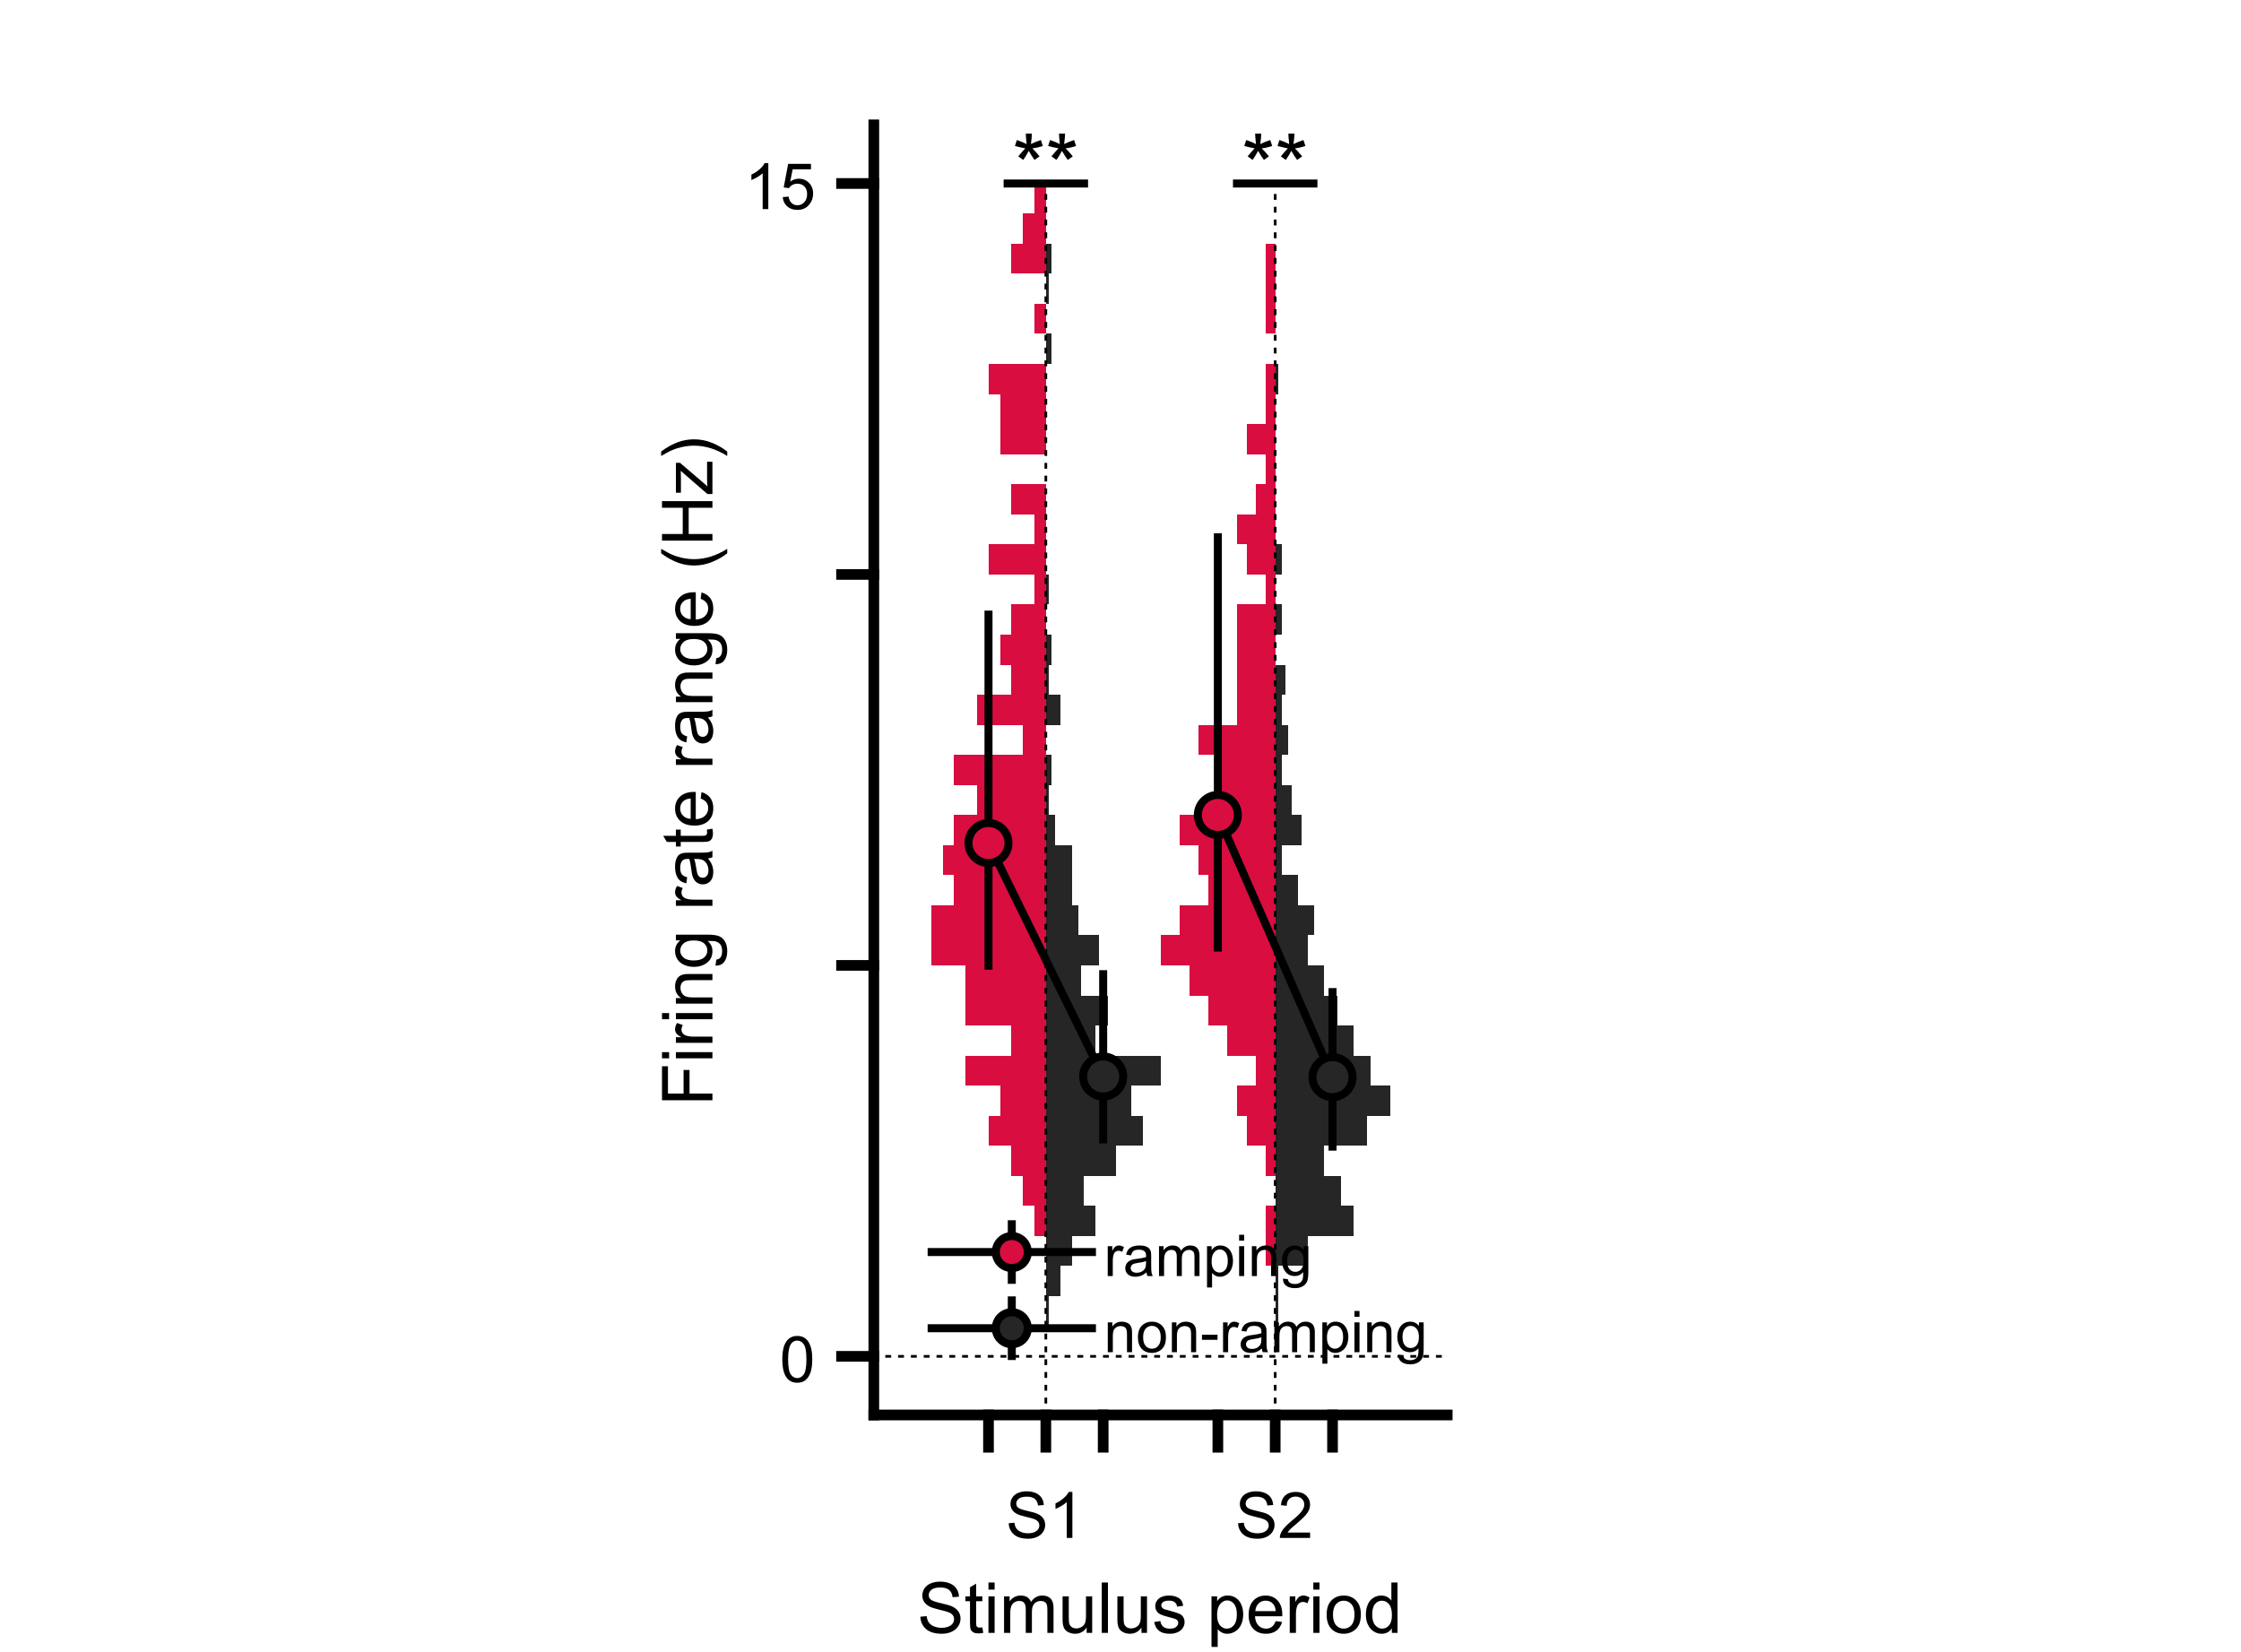 <?xml version="1.0"?>
<!DOCTYPE svg PUBLIC '-//W3C//DTD SVG 1.0//EN'
          'http://www.w3.org/TR/2001/REC-SVG-20010904/DTD/svg10.dtd'>
<svg xmlns:xlink="http://www.w3.org/1999/xlink" style="fill-opacity:1; color-rendering:auto; color-interpolation:auto; text-rendering:auto; stroke:black; stroke-linecap:square; stroke-miterlimit:10; shape-rendering:auto; stroke-opacity:1; fill:black; stroke-dasharray:none; font-weight:normal; stroke-width:1; font-family:'Dialog'; font-style:normal; stroke-linejoin:miter; font-size:12px; stroke-dashoffset:0; image-rendering:auto;" width="700" height="516" xmlns="http://www.w3.org/2000/svg"
><rect width="100%" height="100%" fill="#808080" stroke="none"/><!--Generated by the Batik Graphics2D SVG Generator--><defs id="genericDefs"
  /><g
  ><defs id="defs1"
    ><clipPath clipPathUnits="userSpaceOnUse" id="clipPath1"
      ><path d="M0 0 L700 0 L700 516 L0 516 L0 0 Z"
      /></clipPath
    ></defs
    ><g style="fill:white; stroke:white;"
    ><rect x="0" y="0" width="700" style="clip-path:url(#clipPath1); stroke:none;" height="516"
    /></g
    ><g style="fill:white; text-rendering:optimizeSpeed; color-rendering:optimizeSpeed; image-rendering:optimizeSpeed; shape-rendering:crispEdges; stroke:white; color-interpolation:sRGB;"
    ><rect x="0" width="700" height="516" y="0" style="stroke:none;"
    /></g
    ><g style="text-rendering:geometricPrecision; stroke-width:3.333; color-interpolation:linearRGB; color-rendering:optimizeQuality; image-rendering:optimizeQuality; stroke-linejoin:round;"
    ><line y2="442" style="fill:none;" x1="272.945" x2="452.055" y1="442"
      /><line y2="452.075" style="fill:none;" x1="308.767" x2="308.767" y1="442"
      /><line y2="452.075" style="fill:none;" x1="326.678" x2="326.678" y1="442"
      /><line y2="452.075" style="fill:none;" x1="344.589" x2="344.589" y1="442"
      /><line y2="452.075" style="fill:none;" x1="380.411" x2="380.411" y1="442"
      /><line y2="452.075" style="fill:none;" x1="398.322" x2="398.322" y1="442"
      /><line y2="452.075" style="fill:none;" x1="416.233" x2="416.233" y1="442"
    /></g
    ><g transform="translate(326.678,459.408)" style="font-size:20px; text-rendering:geometricPrecision; color-rendering:optimizeQuality; image-rendering:optimizeQuality; font-family:'SansSerif'; color-interpolation:linearRGB;"
    ><path style="stroke:none;" d="M-11.594 16.406 L-9.812 16.25 Q-9.688 17.312 -9.227 18 Q-8.766 18.688 -7.789 19.117 Q-6.812 19.547 -5.578 19.547 Q-4.5 19.547 -3.672 19.227 Q-2.844 18.906 -2.438 18.344 Q-2.031 17.781 -2.031 17.109 Q-2.031 16.438 -2.422 15.938 Q-2.812 15.438 -3.703 15.094 Q-4.281 14.859 -6.258 14.391 Q-8.234 13.922 -9.016 13.5 Q-10.047 12.969 -10.547 12.172 Q-11.047 11.375 -11.047 10.391 Q-11.047 9.297 -10.438 8.359 Q-9.828 7.422 -8.641 6.93 Q-7.453 6.438 -6.016 6.438 Q-4.422 6.438 -3.203 6.953 Q-1.984 7.469 -1.336 8.461 Q-0.688 9.453 -0.641 10.719 L-2.453 10.859 Q-2.594 9.5 -3.438 8.805 Q-4.281 8.109 -5.938 8.109 Q-7.656 8.109 -8.445 8.742 Q-9.234 9.375 -9.234 10.25 Q-9.234 11.031 -8.672 11.531 Q-8.125 12.031 -5.812 12.547 Q-3.5 13.062 -2.641 13.453 Q-1.391 14.031 -0.797 14.914 Q-0.203 15.797 -0.203 16.953 Q-0.203 18.094 -0.859 19.109 Q-1.516 20.125 -2.742 20.688 Q-3.969 21.25 -5.5 21.25 Q-7.438 21.25 -8.75 20.68 Q-10.062 20.109 -10.812 18.969 Q-11.562 17.828 -11.594 16.406 ZM8.293 21 L6.527 21 L6.527 9.797 Q5.902 10.406 4.871 11.008 Q3.84 11.609 3.012 11.922 L3.012 10.219 Q4.496 9.531 5.598 8.539 Q6.699 7.547 7.152 6.625 L8.293 6.625 L8.293 21 Z"
    /></g
    ><g transform="translate(398.322,459.408)" style="font-size:20px; text-rendering:geometricPrecision; color-rendering:optimizeQuality; image-rendering:optimizeQuality; font-family:'SansSerif'; color-interpolation:linearRGB;"
    ><path style="stroke:none;" d="M-11.594 16.406 L-9.812 16.25 Q-9.688 17.312 -9.227 18 Q-8.766 18.688 -7.789 19.117 Q-6.812 19.547 -5.578 19.547 Q-4.5 19.547 -3.672 19.227 Q-2.844 18.906 -2.438 18.344 Q-2.031 17.781 -2.031 17.109 Q-2.031 16.438 -2.422 15.938 Q-2.812 15.438 -3.703 15.094 Q-4.281 14.859 -6.258 14.391 Q-8.234 13.922 -9.016 13.5 Q-10.047 12.969 -10.547 12.172 Q-11.047 11.375 -11.047 10.391 Q-11.047 9.297 -10.438 8.359 Q-9.828 7.422 -8.641 6.93 Q-7.453 6.438 -6.016 6.438 Q-4.422 6.438 -3.203 6.953 Q-1.984 7.469 -1.336 8.461 Q-0.688 9.453 -0.641 10.719 L-2.453 10.859 Q-2.594 9.5 -3.438 8.805 Q-4.281 8.109 -5.938 8.109 Q-7.656 8.109 -8.445 8.742 Q-9.234 9.375 -9.234 10.25 Q-9.234 11.031 -8.672 11.531 Q-8.125 12.031 -5.812 12.547 Q-3.5 13.062 -2.641 13.453 Q-1.391 14.031 -0.797 14.914 Q-0.203 15.797 -0.203 16.953 Q-0.203 18.094 -0.859 19.109 Q-1.516 20.125 -2.742 20.688 Q-3.969 21.25 -5.5 21.25 Q-7.438 21.25 -8.75 20.68 Q-10.062 20.109 -10.812 18.969 Q-11.562 17.828 -11.594 16.406 ZM10.902 19.312 L10.902 21 L1.449 21 Q1.434 20.359 1.652 19.781 Q2.012 18.812 2.809 17.875 Q3.606 16.938 5.106 15.703 Q7.449 13.797 8.27 12.68 Q9.09 11.562 9.09 10.562 Q9.09 9.516 8.34 8.797 Q7.59 8.078 6.387 8.078 Q5.121 8.078 4.356 8.844 Q3.59 9.609 3.59 10.953 L1.777 10.766 Q1.965 8.75 3.176 7.688 Q4.387 6.625 6.434 6.625 Q8.48 6.625 9.684 7.766 Q10.887 8.906 10.887 10.594 Q10.887 11.453 10.535 12.289 Q10.184 13.125 9.371 14.039 Q8.559 14.953 6.668 16.562 Q5.074 17.891 4.629 18.359 Q4.184 18.828 3.887 19.312 L10.902 19.312 Z"
    /></g
    ><g transform="translate(362.5,487.075)" style="font-size:22px; text-rendering:geometricPrecision; color-rendering:optimizeQuality; image-rendering:optimizeQuality; font-family:'SansSerif'; color-interpolation:linearRGB;"
    ><path style="stroke:none;" d="M-75.016 17.938 L-73.047 17.766 Q-72.906 18.953 -72.398 19.711 Q-71.891 20.469 -70.812 20.938 Q-69.734 21.406 -68.391 21.406 Q-67.203 21.406 -66.289 21.047 Q-65.375 20.688 -64.93 20.07 Q-64.484 19.453 -64.484 18.719 Q-64.484 17.984 -64.914 17.43 Q-65.344 16.875 -66.328 16.5 Q-66.969 16.25 -69.141 15.734 Q-71.312 15.219 -72.172 14.75 Q-73.297 14.156 -73.852 13.281 Q-74.406 12.406 -74.406 11.328 Q-74.406 10.125 -73.734 9.094 Q-73.062 8.062 -71.758 7.523 Q-70.453 6.984 -68.859 6.984 Q-67.109 6.984 -65.773 7.547 Q-64.438 8.109 -63.719 9.203 Q-63 10.297 -62.953 11.688 L-64.953 11.844 Q-65.109 10.344 -66.039 9.578 Q-66.969 8.812 -68.781 8.812 Q-70.672 8.812 -71.539 9.508 Q-72.406 10.203 -72.406 11.188 Q-72.406 12.031 -71.781 12.578 Q-71.188 13.125 -68.648 13.703 Q-66.109 14.281 -65.156 14.703 Q-63.781 15.344 -63.125 16.312 Q-62.469 17.281 -62.469 18.547 Q-62.469 19.812 -63.195 20.922 Q-63.922 22.031 -65.266 22.648 Q-66.609 23.266 -68.297 23.266 Q-70.438 23.266 -71.883 22.641 Q-73.328 22.016 -74.148 20.766 Q-74.969 19.516 -75.016 17.938 ZM-55.654 21.266 L-55.373 22.984 Q-56.185 23.156 -56.842 23.156 Q-57.889 23.156 -58.467 22.82 Q-59.045 22.484 -59.279 21.945 Q-59.514 21.406 -59.514 19.656 L-59.514 13.094 L-60.935 13.094 L-60.935 11.594 L-59.514 11.594 L-59.514 8.766 L-57.592 7.609 L-57.592 11.594 L-55.654 11.594 L-55.654 13.094 L-57.592 13.094 L-57.592 19.766 Q-57.592 20.594 -57.49 20.828 Q-57.389 21.062 -57.162 21.203 Q-56.935 21.344 -56.498 21.344 Q-56.185 21.344 -55.654 21.266 ZM-53.745 9.469 L-53.745 7.25 L-51.823 7.25 L-51.823 9.469 L-53.745 9.469 ZM-53.745 23 L-53.745 11.594 L-51.823 11.594 L-51.823 23 L-53.745 23 ZM-48.873 23 L-48.873 11.594 L-47.139 11.594 L-47.139 13.188 Q-46.607 12.359 -45.717 11.844 Q-44.826 11.328 -43.685 11.328 Q-42.42 11.328 -41.607 11.859 Q-40.795 12.391 -40.467 13.328 Q-39.107 11.328 -36.935 11.328 Q-35.248 11.328 -34.334 12.273 Q-33.42 13.219 -33.42 15.172 L-33.42 23 L-35.342 23 L-35.342 15.812 Q-35.342 14.656 -35.529 14.141 Q-35.717 13.625 -36.209 13.32 Q-36.701 13.016 -37.373 13.016 Q-38.576 13.016 -39.373 13.812 Q-40.17 14.609 -40.17 16.375 L-40.17 23 L-42.092 23 L-42.092 15.594 Q-42.092 14.297 -42.568 13.656 Q-43.045 13.016 -44.123 13.016 Q-44.935 13.016 -45.631 13.445 Q-46.326 13.875 -46.631 14.695 Q-46.935 15.516 -46.935 17.078 L-46.935 23 L-48.873 23 ZM-23.078 23 L-23.078 21.328 Q-24.406 23.266 -26.688 23.266 Q-27.703 23.266 -28.578 22.875 Q-29.453 22.484 -29.875 21.898 Q-30.297 21.312 -30.469 20.469 Q-30.594 19.891 -30.594 18.656 L-30.594 11.594 L-28.656 11.594 L-28.656 17.922 Q-28.656 19.438 -28.547 19.953 Q-28.359 20.719 -27.766 21.156 Q-27.172 21.594 -26.312 21.594 Q-25.438 21.594 -24.672 21.148 Q-23.906 20.703 -23.594 19.938 Q-23.281 19.172 -23.281 17.703 L-23.281 11.594 L-21.344 11.594 L-21.344 23 L-23.078 23 ZM-18.358 23 L-18.358 7.25 L-16.421 7.25 L-16.421 23 L-18.358 23 ZM-5.955 23 L-5.955 21.328 Q-7.283 23.266 -9.565 23.266 Q-10.58 23.266 -11.455 22.875 Q-12.33 22.484 -12.752 21.898 Q-13.174 21.312 -13.346 20.469 Q-13.471 19.891 -13.471 18.656 L-13.471 11.594 L-11.533 11.594 L-11.533 17.922 Q-11.533 19.438 -11.424 19.953 Q-11.236 20.719 -10.643 21.156 Q-10.049 21.594 -9.19 21.594 Q-8.315 21.594 -7.549 21.148 Q-6.783 20.703 -6.471 19.938 Q-6.158 19.172 -6.158 17.703 L-6.158 11.594 L-4.221 11.594 L-4.221 23 L-5.955 23 ZM-1.97 19.594 L-0.048 19.297 Q0.108 20.438 0.843 21.055 Q1.577 21.672 2.905 21.672 Q4.233 21.672 4.882 21.125 Q5.53 20.578 5.53 19.859 Q5.53 19.203 4.952 18.828 Q4.561 18.562 2.983 18.172 Q0.843 17.625 0.022 17.234 Q-0.798 16.844 -1.22 16.148 Q-1.642 15.453 -1.642 14.625 Q-1.642 13.859 -1.29 13.211 Q-0.939 12.562 -0.345 12.125 Q0.108 11.797 0.89 11.562 Q1.671 11.328 2.562 11.328 Q3.905 11.328 4.921 11.719 Q5.936 12.109 6.421 12.766 Q6.905 13.422 7.077 14.531 L5.186 14.797 Q5.061 13.906 4.444 13.414 Q3.827 12.922 2.702 12.922 Q1.358 12.922 0.796 13.359 Q0.233 13.797 0.233 14.391 Q0.233 14.766 0.468 15.078 Q0.702 15.391 1.202 15.594 Q1.499 15.688 2.905 16.078 Q4.968 16.625 5.78 16.977 Q6.593 17.328 7.054 17.992 Q7.515 18.656 7.515 19.641 Q7.515 20.609 6.952 21.469 Q6.39 22.328 5.319 22.797 Q4.249 23.266 2.905 23.266 Q0.686 23.266 -0.477 22.336 Q-1.642 21.406 -1.97 19.594 ZM15.924 27.375 L15.924 11.594 L17.689 11.594 L17.689 13.078 Q18.299 12.203 19.088 11.766 Q19.877 11.328 20.986 11.328 Q22.455 11.328 23.572 12.086 Q24.689 12.844 25.26 14.211 Q25.83 15.578 25.83 17.203 Q25.83 18.953 25.197 20.359 Q24.564 21.766 23.369 22.516 Q22.174 23.266 20.846 23.266 Q19.893 23.266 19.119 22.852 Q18.346 22.438 17.861 21.812 L17.861 27.375 L15.924 27.375 ZM17.674 17.359 Q17.674 19.562 18.564 20.617 Q19.455 21.672 20.721 21.672 Q22.018 21.672 22.932 20.578 Q23.846 19.484 23.846 17.203 Q23.846 15.016 22.947 13.93 Q22.049 12.844 20.814 12.844 Q19.58 12.844 18.627 14 Q17.674 15.156 17.674 17.359 ZM35.972 19.328 L37.972 19.578 Q37.487 21.328 36.214 22.297 Q34.94 23.266 32.94 23.266 Q30.44 23.266 28.98 21.719 Q27.519 20.172 27.519 17.391 Q27.519 14.516 28.995 12.922 Q30.472 11.328 32.847 11.328 Q35.128 11.328 36.581 12.891 Q38.034 14.453 38.034 17.281 Q38.034 17.453 38.019 17.797 L29.503 17.797 Q29.612 19.672 30.573 20.672 Q31.534 21.672 32.956 21.672 Q34.019 21.672 34.769 21.109 Q35.519 20.547 35.972 19.328 ZM29.612 16.203 L35.987 16.203 Q35.862 14.766 35.253 14.047 Q34.331 12.922 32.862 12.922 Q31.534 12.922 30.628 13.812 Q29.722 14.703 29.612 16.203 ZM40.363 23 L40.363 11.594 L42.113 11.594 L42.113 13.328 Q42.77 12.109 43.34 11.719 Q43.91 11.328 44.582 11.328 Q45.566 11.328 46.566 11.953 L45.91 13.75 Q45.191 13.328 44.488 13.328 Q43.848 13.328 43.348 13.711 Q42.848 14.094 42.629 14.766 Q42.301 15.797 42.301 17.031 L42.301 23 L40.363 23 ZM47.736 9.469 L47.736 7.25 L49.658 7.25 L49.658 9.469 L47.736 9.469 ZM47.736 23 L47.736 11.594 L49.658 11.594 L49.658 23 L47.736 23 ZM51.89 17.297 Q51.89 14.125 53.655 12.594 Q55.124 11.328 57.233 11.328 Q59.593 11.328 61.085 12.875 Q62.577 14.422 62.577 17.141 Q62.577 19.344 61.913 20.602 Q61.249 21.859 59.991 22.562 Q58.733 23.266 57.233 23.266 Q54.843 23.266 53.366 21.727 Q51.89 20.188 51.89 17.297 ZM53.874 17.297 Q53.874 19.484 54.827 20.578 Q55.78 21.672 57.233 21.672 Q58.671 21.672 59.632 20.57 Q60.593 19.469 60.593 17.234 Q60.593 15.109 59.632 14.023 Q58.671 12.938 57.233 12.938 Q55.78 12.938 54.827 14.023 Q53.874 15.109 53.874 17.297 ZM72.25 23 L72.25 21.562 Q71.156 23.266 69.047 23.266 Q67.688 23.266 66.547 22.508 Q65.406 21.75 64.773 20.406 Q64.141 19.062 64.141 17.312 Q64.141 15.594 64.711 14.203 Q65.281 12.812 66.422 12.07 Q67.562 11.328 68.969 11.328 Q70 11.328 70.805 11.766 Q71.609 12.203 72.109 12.906 L72.109 7.25 L74.031 7.25 L74.031 23 L72.25 23 ZM66.125 17.312 Q66.125 19.5 67.055 20.586 Q67.984 21.672 69.234 21.672 Q70.5 21.672 71.391 20.633 Q72.281 19.594 72.281 17.469 Q72.281 15.125 71.375 14.031 Q70.469 12.938 69.156 12.938 Q67.859 12.938 66.992 13.992 Q66.125 15.047 66.125 17.312 Z"
    /></g
    ><g style="text-rendering:geometricPrecision; stroke-width:3.333; color-interpolation:linearRGB; color-rendering:optimizeQuality; image-rendering:optimizeQuality; stroke-linejoin:round;"
    ><line y2="39" style="fill:none;" x1="272.945" x2="272.945" y1="442"
      /><line y2="423.682" style="fill:none;" x1="272.945" x2="262.869" y1="423.682"
      /><line y2="301.561" style="fill:none;" x1="272.945" x2="262.869" y1="301.561"
      /><line y2="179.439" style="fill:none;" x1="272.945" x2="262.869" y1="179.439"
      /><line y2="57.318" style="fill:none;" x1="272.945" x2="262.869" y1="57.318"
    /></g
    ><g transform="translate(255.536,423.682)" style="font-size:20px; text-rendering:geometricPrecision; color-rendering:optimizeQuality; image-rendering:optimizeQuality; font-family:'SansSerif'; color-interpolation:linearRGB;"
    ><path style="stroke:none;" d="M-11.172 0.938 Q-11.172 -1.594 -10.648 -3.148 Q-10.125 -4.703 -9.094 -5.539 Q-8.062 -6.375 -6.5 -6.375 Q-5.344 -6.375 -4.477 -5.914 Q-3.609 -5.453 -3.047 -4.578 Q-2.484 -3.703 -2.156 -2.445 Q-1.828 -1.188 -1.828 0.938 Q-1.828 3.453 -2.352 5 Q-2.875 6.547 -3.898 7.398 Q-4.922 8.25 -6.5 8.25 Q-8.578 8.25 -9.75 6.766 Q-11.172 4.969 -11.172 0.938 ZM-9.359 0.938 Q-9.359 4.469 -8.539 5.633 Q-7.719 6.797 -6.5 6.797 Q-5.297 6.797 -4.469 5.625 Q-3.641 4.453 -3.641 0.938 Q-3.641 -2.594 -4.469 -3.758 Q-5.297 -4.922 -6.516 -4.922 Q-7.734 -4.922 -8.453 -3.891 Q-9.359 -2.594 -9.359 0.938 Z"
    /></g
    ><g transform="translate(255.536,57.318)" style="font-size:20px; text-rendering:geometricPrecision; color-rendering:optimizeQuality; image-rendering:optimizeQuality; font-family:'SansSerif'; color-interpolation:linearRGB;"
    ><path style="stroke:none;" d="M-15.547 8 L-17.312 8 L-17.312 -3.203 Q-17.938 -2.594 -18.969 -1.992 Q-20 -1.391 -20.828 -1.078 L-20.828 -2.781 Q-19.344 -3.469 -18.242 -4.461 Q-17.141 -5.453 -16.688 -6.375 L-15.547 -6.375 L-15.547 8 ZM-11.049 4.25 L-9.205 4.094 Q-9.002 5.438 -8.252 6.117 Q-7.502 6.797 -6.439 6.797 Q-5.174 6.797 -4.299 5.844 Q-3.424 4.891 -3.424 3.297 Q-3.424 1.797 -4.268 0.93 Q-5.111 0.062 -6.471 0.062 Q-7.33 0.062 -8.01 0.445 Q-8.69 0.828 -9.08 1.453 L-10.736 1.234 L-9.346 -6.125 L-2.221 -6.125 L-2.221 -4.438 L-7.939 -4.438 L-8.705 -0.594 Q-7.424 -1.5 -6.002 -1.5 Q-4.127 -1.5 -2.838 -0.195 Q-1.549 1.109 -1.549 3.141 Q-1.549 5.094 -2.689 6.5 Q-4.064 8.25 -6.439 8.25 Q-8.393 8.25 -9.635 7.156 Q-10.877 6.062 -11.049 4.25 Z"
    /></g
    ><g transform="translate(227.536,240.5) rotate(-90)" style="font-size:22px; text-rendering:geometricPrecision; color-rendering:optimizeQuality; image-rendering:optimizeQuality; font-family:'SansSerif'; color-interpolation:linearRGB;"
    ><path style="stroke:none;" d="M-103.188 -5 L-103.188 -20.75 L-92.578 -20.75 L-92.578 -18.891 L-101.109 -18.891 L-101.109 -14.016 L-93.719 -14.016 L-93.719 -12.156 L-101.109 -12.156 L-101.109 -5 L-103.188 -5 ZM-90.093 -18.531 L-90.093 -20.75 L-88.171 -20.75 L-88.171 -18.531 L-90.093 -18.531 ZM-90.093 -5 L-90.093 -16.406 L-88.171 -16.406 L-88.171 -5 L-90.093 -5 ZM-85.252 -5 L-85.252 -16.406 L-83.502 -16.406 L-83.502 -14.672 Q-82.846 -15.891 -82.275 -16.281 Q-81.705 -16.672 -81.033 -16.672 Q-80.049 -16.672 -79.049 -16.047 L-79.705 -14.25 Q-80.424 -14.672 -81.127 -14.672 Q-81.768 -14.672 -82.268 -14.289 Q-82.768 -13.906 -82.986 -13.234 Q-83.314 -12.203 -83.314 -10.969 L-83.314 -5 L-85.252 -5 ZM-77.879 -18.531 L-77.879 -20.75 L-75.957 -20.75 L-75.957 -18.531 L-77.879 -18.531 ZM-77.879 -5 L-77.879 -16.406 L-75.957 -16.406 L-75.957 -5 L-77.879 -5 ZM-73.007 -5 L-73.007 -16.406 L-71.272 -16.406 L-71.272 -14.781 Q-70.007 -16.672 -67.632 -16.672 Q-66.601 -16.672 -65.741 -16.297 Q-64.882 -15.922 -64.452 -15.32 Q-64.022 -14.719 -63.851 -13.891 Q-63.741 -13.359 -63.741 -12.016 L-63.741 -5 L-65.679 -5 L-65.679 -11.938 Q-65.679 -13.125 -65.897 -13.711 Q-66.116 -14.297 -66.694 -14.641 Q-67.272 -14.984 -68.054 -14.984 Q-69.288 -14.984 -70.179 -14.203 Q-71.069 -13.422 -71.069 -11.234 L-71.069 -5 L-73.007 -5 ZM-61.131 -4.047 L-59.256 -3.781 Q-59.131 -2.906 -58.6 -2.5 Q-57.881 -1.969 -56.631 -1.969 Q-55.287 -1.969 -54.553 -2.508 Q-53.818 -3.047 -53.568 -4.016 Q-53.412 -4.609 -53.428 -6.5 Q-54.693 -5 -56.584 -5 Q-58.943 -5 -60.232 -6.695 Q-61.522 -8.391 -61.522 -10.766 Q-61.522 -12.406 -60.928 -13.781 Q-60.334 -15.156 -59.209 -15.914 Q-58.084 -16.672 -56.568 -16.672 Q-54.553 -16.672 -53.24 -15.031 L-53.24 -16.406 L-51.459 -16.406 L-51.459 -6.547 Q-51.459 -3.875 -52.006 -2.766 Q-52.553 -1.656 -53.725 -1.016 Q-54.897 -0.375 -56.615 -0.375 Q-58.662 -0.375 -59.92 -1.289 Q-61.178 -2.203 -61.131 -4.047 ZM-59.522 -10.906 Q-59.522 -8.656 -58.631 -7.625 Q-57.74 -6.594 -56.397 -6.594 Q-55.068 -6.594 -54.17 -7.625 Q-53.272 -8.656 -53.272 -10.844 Q-53.272 -12.938 -54.201 -14 Q-55.131 -15.062 -56.428 -15.062 Q-57.725 -15.062 -58.623 -14.016 Q-59.522 -12.969 -59.522 -10.906 ZM-42.455 -5 L-42.455 -16.406 L-40.705 -16.406 L-40.705 -14.672 Q-40.049 -15.891 -39.478 -16.281 Q-38.908 -16.672 -38.236 -16.672 Q-37.252 -16.672 -36.252 -16.047 L-36.908 -14.25 Q-37.627 -14.672 -38.33 -14.672 Q-38.971 -14.672 -39.471 -14.289 Q-39.971 -13.906 -40.19 -13.234 Q-40.518 -12.203 -40.518 -10.969 L-40.518 -5 L-42.455 -5 ZM-27.66 -6.406 Q-28.723 -5.5 -29.723 -5.117 Q-30.723 -4.734 -31.863 -4.734 Q-33.738 -4.734 -34.746 -5.656 Q-35.754 -6.578 -35.754 -8.016 Q-35.754 -8.844 -35.371 -9.539 Q-34.988 -10.234 -34.371 -10.648 Q-33.754 -11.062 -32.988 -11.281 Q-32.41 -11.438 -31.27 -11.578 Q-28.926 -11.859 -27.816 -12.234 Q-27.801 -12.641 -27.801 -12.75 Q-27.801 -13.922 -28.348 -14.406 Q-29.098 -15.062 -30.551 -15.062 Q-31.926 -15.062 -32.574 -14.586 Q-33.223 -14.109 -33.535 -12.891 L-35.426 -13.156 Q-35.16 -14.375 -34.574 -15.117 Q-33.988 -15.859 -32.871 -16.266 Q-31.754 -16.672 -30.27 -16.672 Q-28.816 -16.672 -27.902 -16.328 Q-26.988 -15.984 -26.559 -15.461 Q-26.129 -14.938 -25.957 -14.141 Q-25.863 -13.641 -25.863 -12.359 L-25.863 -9.781 Q-25.863 -7.078 -25.738 -6.367 Q-25.613 -5.656 -25.254 -5 L-27.27 -5 Q-27.566 -5.609 -27.66 -6.406 ZM-27.816 -10.719 Q-28.863 -10.297 -30.973 -10 Q-32.16 -9.828 -32.66 -9.609 Q-33.16 -9.391 -33.426 -8.977 Q-33.691 -8.562 -33.691 -8.062 Q-33.691 -7.281 -33.105 -6.766 Q-32.52 -6.25 -31.395 -6.25 Q-30.27 -6.25 -29.402 -6.742 Q-28.535 -7.234 -28.129 -8.078 Q-27.816 -8.734 -27.816 -10.016 L-27.816 -10.719 ZM-18.644 -6.734 L-18.362 -5.016 Q-19.175 -4.844 -19.831 -4.844 Q-20.878 -4.844 -21.456 -5.18 Q-22.034 -5.516 -22.269 -6.055 Q-22.503 -6.594 -22.503 -8.344 L-22.503 -14.906 L-23.925 -14.906 L-23.925 -16.406 L-22.503 -16.406 L-22.503 -19.234 L-20.581 -20.391 L-20.581 -16.406 L-18.644 -16.406 L-18.644 -14.906 L-20.581 -14.906 L-20.581 -8.234 Q-20.581 -7.406 -20.48 -7.172 Q-20.378 -6.938 -20.151 -6.797 Q-19.925 -6.656 -19.487 -6.656 Q-19.175 -6.656 -18.644 -6.734 ZM-8.938 -8.672 L-6.938 -8.422 Q-7.422 -6.672 -8.695 -5.703 Q-9.969 -4.734 -11.969 -4.734 Q-14.469 -4.734 -15.93 -6.281 Q-17.391 -7.828 -17.391 -10.609 Q-17.391 -13.484 -15.914 -15.078 Q-14.438 -16.672 -12.062 -16.672 Q-9.781 -16.672 -8.328 -15.109 Q-6.875 -13.547 -6.875 -10.719 Q-6.875 -10.547 -6.891 -10.203 L-15.406 -10.203 Q-15.297 -8.328 -14.336 -7.328 Q-13.375 -6.328 -11.953 -6.328 Q-10.891 -6.328 -10.141 -6.891 Q-9.391 -7.453 -8.938 -8.672 ZM-15.297 -11.797 L-8.922 -11.797 Q-9.047 -13.234 -9.656 -13.953 Q-10.578 -15.078 -12.047 -15.078 Q-13.375 -15.078 -14.281 -14.188 Q-15.188 -13.297 -15.297 -11.797 ZM1.566 -5 L1.566 -16.406 L3.316 -16.406 L3.316 -14.672 Q3.973 -15.891 4.543 -16.281 Q5.113 -16.672 5.785 -16.672 Q6.769 -16.672 7.769 -16.047 L7.113 -14.25 Q6.394 -14.672 5.691 -14.672 Q5.051 -14.672 4.551 -14.289 Q4.051 -13.906 3.832 -13.234 Q3.504 -12.203 3.504 -10.969 L3.504 -5 L1.566 -5 ZM16.361 -6.406 Q15.299 -5.5 14.299 -5.117 Q13.299 -4.734 12.158 -4.734 Q10.283 -4.734 9.275 -5.656 Q8.268 -6.578 8.268 -8.016 Q8.268 -8.844 8.65 -9.539 Q9.033 -10.234 9.65 -10.648 Q10.268 -11.062 11.033 -11.281 Q11.611 -11.438 12.752 -11.578 Q15.096 -11.859 16.205 -12.234 Q16.221 -12.641 16.221 -12.75 Q16.221 -13.922 15.674 -14.406 Q14.924 -15.062 13.471 -15.062 Q12.096 -15.062 11.447 -14.586 Q10.799 -14.109 10.486 -12.891 L8.596 -13.156 Q8.861 -14.375 9.447 -15.117 Q10.033 -15.859 11.15 -16.266 Q12.268 -16.672 13.752 -16.672 Q15.205 -16.672 16.119 -16.328 Q17.033 -15.984 17.463 -15.461 Q17.893 -14.938 18.064 -14.141 Q18.158 -13.641 18.158 -12.359 L18.158 -9.781 Q18.158 -7.078 18.283 -6.367 Q18.408 -5.656 18.768 -5 L16.752 -5 Q16.455 -5.609 16.361 -6.406 ZM16.205 -10.719 Q15.158 -10.297 13.049 -10 Q11.861 -9.828 11.361 -9.609 Q10.861 -9.391 10.596 -8.977 Q10.33 -8.562 10.33 -8.062 Q10.33 -7.281 10.916 -6.766 Q11.502 -6.25 12.627 -6.25 Q13.752 -6.25 14.619 -6.742 Q15.486 -7.234 15.893 -8.078 Q16.205 -8.734 16.205 -10.016 L16.205 -10.719 ZM21.159 -5 L21.159 -16.406 L22.894 -16.406 L22.894 -14.781 Q24.159 -16.672 26.534 -16.672 Q27.565 -16.672 28.425 -16.297 Q29.284 -15.922 29.714 -15.32 Q30.144 -14.719 30.315 -13.891 Q30.425 -13.359 30.425 -12.016 L30.425 -5 L28.487 -5 L28.487 -11.938 Q28.487 -13.125 28.269 -13.711 Q28.05 -14.297 27.472 -14.641 Q26.894 -14.984 26.112 -14.984 Q24.878 -14.984 23.987 -14.203 Q23.097 -13.422 23.097 -11.234 L23.097 -5 L21.159 -5 ZM33.035 -4.047 L34.91 -3.781 Q35.035 -2.906 35.566 -2.5 Q36.285 -1.969 37.535 -1.969 Q38.879 -1.969 39.613 -2.508 Q40.348 -3.047 40.598 -4.016 Q40.754 -4.609 40.738 -6.5 Q39.473 -5 37.582 -5 Q35.223 -5 33.934 -6.695 Q32.645 -8.391 32.645 -10.766 Q32.645 -12.406 33.238 -13.781 Q33.832 -15.156 34.957 -15.914 Q36.082 -16.672 37.598 -16.672 Q39.613 -16.672 40.926 -15.031 L40.926 -16.406 L42.707 -16.406 L42.707 -6.547 Q42.707 -3.875 42.16 -2.766 Q41.613 -1.656 40.441 -1.016 Q39.27 -0.375 37.551 -0.375 Q35.504 -0.375 34.246 -1.289 Q32.988 -2.203 33.035 -4.047 ZM34.645 -10.906 Q34.645 -8.656 35.535 -7.625 Q36.426 -6.594 37.77 -6.594 Q39.098 -6.594 39.996 -7.625 Q40.895 -8.656 40.895 -10.844 Q40.895 -12.938 39.965 -14 Q39.035 -15.062 37.738 -15.062 Q36.441 -15.062 35.543 -14.016 Q34.645 -12.969 34.645 -10.906 ZM53.442 -8.672 L55.442 -8.422 Q54.958 -6.672 53.685 -5.703 Q52.411 -4.734 50.411 -4.734 Q47.911 -4.734 46.45 -6.281 Q44.989 -7.828 44.989 -10.609 Q44.989 -13.484 46.466 -15.078 Q47.942 -16.672 50.317 -16.672 Q52.599 -16.672 54.052 -15.109 Q55.505 -13.547 55.505 -10.719 Q55.505 -10.547 55.489 -10.203 L46.974 -10.203 Q47.083 -8.328 48.044 -7.328 Q49.005 -6.328 50.427 -6.328 Q51.489 -6.328 52.239 -6.891 Q52.989 -7.453 53.442 -8.672 ZM47.083 -11.797 L53.458 -11.797 Q53.333 -13.234 52.724 -13.953 Q51.802 -15.078 50.333 -15.078 Q49.005 -15.078 48.099 -14.188 Q47.192 -13.297 47.083 -11.797 ZM67.665 -0.375 Q66.071 -2.391 64.962 -5.094 Q63.852 -7.797 63.852 -10.703 Q63.852 -13.266 64.681 -15.609 Q65.649 -18.328 67.665 -21.016 L69.056 -21.016 Q67.759 -18.781 67.337 -17.828 Q66.681 -16.344 66.306 -14.734 Q65.837 -12.719 65.837 -10.688 Q65.837 -5.531 69.056 -0.375 L67.665 -0.375 ZM71.616 -5 L71.616 -20.75 L73.694 -20.75 L73.694 -14.281 L81.882 -14.281 L81.882 -20.75 L83.96 -20.75 L83.96 -5 L81.882 -5 L81.882 -12.422 L73.694 -12.422 L73.694 -5 L71.616 -5 ZM86.176 -5 L86.176 -6.562 L93.426 -14.906 Q92.191 -14.844 91.254 -14.844 L86.598 -14.844 L86.598 -16.406 L95.926 -16.406 L95.926 -15.125 L89.738 -7.891 L88.551 -6.562 Q89.848 -6.672 90.988 -6.672 L96.269 -6.672 L96.269 -5 L86.176 -5 ZM99.457 -0.375 L98.066 -0.375 Q101.285 -5.531 101.285 -10.688 Q101.285 -12.719 100.816 -14.703 Q100.457 -16.312 99.801 -17.797 Q99.379 -18.766 98.066 -21.016 L99.457 -21.016 Q101.473 -18.328 102.441 -15.609 Q103.269 -13.266 103.269 -10.703 Q103.269 -7.797 102.16 -5.094 Q101.051 -2.391 99.457 -0.375 Z"
    /></g
    ><g style="fill:rgb(217,13,64); text-rendering:optimizeSpeed; color-rendering:optimizeSpeed; image-rendering:optimizeSpeed; shape-rendering:crispEdges; stroke:rgb(217,13,64); color-interpolation:sRGB;"
    ><path style="stroke:none;" d="M371.456 301.561 L371.456 310.955 L377.426 310.955 L377.426 320.349 L383.396 320.349 L383.396 329.742 L392.352 329.742 L392.352 339.136 L386.382 339.136 L386.382 348.53 L389.367 348.53 L389.367 357.924 L395.337 357.924 L395.337 367.318 L398.322 367.318 L398.322 113.682 L395.337 113.682 L395.337 123.076 L395.337 132.47 L389.367 132.47 L389.367 141.864 L395.337 141.864 L395.337 151.258 L392.352 151.258 L392.352 160.651 L386.382 160.651 L386.382 170.046 L389.367 170.046 L389.367 179.439 L395.337 179.439 L395.337 188.833 L386.382 188.833 L386.382 198.227 L386.382 207.621 L386.382 217.015 L386.382 226.409 L374.441 226.409 L374.441 235.803 L380.411 235.803 L380.411 245.197 L380.411 254.591 L368.47 254.591 L368.47 263.985 L374.441 263.985 L374.441 273.379 L377.426 273.379 L377.426 282.773 L368.47 282.773 L368.47 292.167 L362.5 292.167 L362.5 301.561 ZM395.337 104.288 L398.322 104.288 L398.322 76.106 L395.337 76.106 L395.337 85.5 L395.337 94.894 ZM395.337 395.5 L398.322 395.5 L398.322 376.712 L395.337 376.712 L395.337 386.106 Z"
      /><path d="M408.557 395.5 L408.557 386.106 L422.886 386.106 L422.886 376.712 L418.792 376.712 L418.792 367.318 L413.675 367.318 L413.675 357.924 L426.98 357.924 L426.98 348.53 L434.144 348.53 L434.144 339.136 L428.003 339.136 L428.003 329.742 L422.886 329.742 L422.886 320.349 L417.769 320.349 L417.769 310.955 L413.675 310.955 L413.675 301.561 L408.557 301.561 L408.557 292.167 L410.604 292.167 L410.604 282.773 L405.487 282.773 L405.487 273.379 L400.369 273.379 L400.369 263.985 L406.51 263.985 L406.51 254.591 L403.44 254.591 L403.44 245.197 L400.369 245.197 L400.369 235.803 L402.416 235.803 L402.416 226.409 L400.369 226.409 L400.369 217.015 L401.393 217.015 L401.393 207.621 L398.322 207.621 L398.322 414.288 L399.346 414.288 L399.346 404.894 L399.346 395.5 ZM400.369 198.227 L400.369 188.833 L398.322 188.833 L398.322 198.227 ZM398.322 179.439 L400.369 179.439 L400.369 170.046 L398.322 170.046 ZM398.322 123.076 L399.346 123.076 L399.346 113.682 L398.322 113.682 Z" style="fill:rgb(38,38,38); stroke:none;"
      /><path style="stroke:none;" d="M301.602 329.742 L301.602 339.136 L312.349 339.136 L312.349 348.53 L308.767 348.53 L308.767 357.924 L315.931 357.924 L315.931 367.318 L319.513 367.318 L319.513 376.712 L323.096 376.712 L323.096 386.106 L326.678 386.106 L326.678 151.258 L315.931 151.258 L315.931 160.651 L323.096 160.651 L323.096 170.046 L308.767 170.046 L308.767 179.439 L323.096 179.439 L323.096 188.833 L315.931 188.833 L315.931 198.227 L312.349 198.227 L312.349 207.621 L315.931 207.621 L315.931 217.015 L305.184 217.015 L305.184 226.409 L319.513 226.409 L319.513 235.803 L298.02 235.803 L298.02 245.197 L305.184 245.197 L305.184 254.591 L298.02 254.591 L298.02 263.985 L294.438 263.985 L294.438 273.379 L298.02 273.379 L298.02 282.773 L290.856 282.773 L290.856 292.167 L290.856 301.561 L301.602 301.561 L301.602 310.955 L301.602 320.349 L315.931 320.349 L315.931 329.742 ZM312.349 132.47 L312.349 141.864 L326.678 141.864 L326.678 113.682 L308.767 113.682 L308.767 123.076 L312.349 123.076 ZM319.513 76.106 L315.931 76.106 L315.931 85.5 L326.678 85.5 L326.678 57.318 L323.096 57.318 L323.096 66.712 L319.513 66.712 ZM326.678 94.894 L323.096 94.894 L323.096 104.288 L326.678 104.288 Z"
      /><path d="M326.678 414.288 L327.596 414.288 L327.596 404.894 L331.27 404.894 L331.27 395.5 L334.944 395.5 L334.944 386.106 L342.293 386.106 L342.293 376.712 L338.618 376.712 L338.618 367.318 L348.722 367.318 L348.722 357.924 L356.989 357.924 L356.989 348.53 L353.315 348.53 L353.315 339.136 L362.5 339.136 L362.5 329.742 L342.293 329.742 L342.293 320.349 L345.967 320.349 L345.967 310.955 L337.7 310.955 L337.7 301.561 L343.211 301.561 L343.211 292.167 L336.781 292.167 L336.781 282.773 L334.944 282.773 L334.944 273.379 L334.944 263.985 L329.433 263.985 L329.433 254.591 L327.596 254.591 L327.596 245.197 L328.515 245.197 L328.515 235.803 L326.678 235.803 ZM327.596 217.015 L327.596 207.621 L328.515 207.621 L328.515 198.227 L326.678 198.227 L326.678 226.409 L331.27 226.409 L331.27 217.015 ZM326.678 188.833 L327.596 188.833 L327.596 179.439 L326.678 179.439 ZM328.515 113.682 L328.515 104.288 L326.678 104.288 L326.678 113.682 ZM327.596 85.5 L328.515 85.5 L328.515 76.106 L326.678 76.106 L326.678 94.894 L327.596 94.894 Z" style="fill:rgb(38,38,38); stroke:none;"
    /></g
    ><g style="stroke-linecap:butt; text-rendering:geometricPrecision; color-rendering:optimizeQuality; image-rendering:optimizeQuality; stroke-linejoin:round; color-interpolation:linearRGB; stroke-width:2.5;"
    ><line y2="336.273" style="fill:none;" x1="308.767" x2="344.589" y1="263.338"
      /><line y2="301.651" style="fill:none;" x1="308.767" x2="308.767" y1="263.338"
      /><line y2="191.985" style="fill:none;" x1="308.767" x2="308.767" y1="263.338"
    /></g
    ><g transform="translate(308.767,263.338)" style="fill:rgb(217,13,64); text-rendering:geometricPrecision; color-rendering:optimizeQuality; image-rendering:optimizeQuality; color-interpolation:linearRGB; stroke:rgb(217,13,64);"
    ><circle r="6.25" style="stroke:none;" cx="0" cy="0"
    /></g
    ><g transform="translate(308.767,263.338)" style="stroke-linecap:butt; text-rendering:geometricPrecision; color-rendering:optimizeQuality; image-rendering:optimizeQuality; stroke-linejoin:round; color-interpolation:linearRGB; stroke-width:2.5;"
    ><path style="stroke:none;" d="M0 -5 C2.761 -5 5 -2.761 5 0 L5 0 C5 2.761 2.761 5 -0 5 C-2.761 5 -5 2.761 -5 -0 C-5 -2.761 -2.761 -5 0 -5 ZM0 -7.5 C-4.142 -7.5 -7.5 -4.142 -7.5 -0 C-7.5 4.142 -4.142 7.5 -0 7.5 C4.142 7.5 7.5 4.142 7.5 0 L7.5 0 C7.5 -4.142 4.142 -7.5 0 -7.5 Z"
      /><line transform="translate(-308.767,-263.338)" x1="344.589" x2="344.589" y1="336.273" style="fill:none;" y2="355.93"
      /><line transform="translate(-308.767,-263.338)" x1="344.589" x2="344.589" y1="336.273" style="fill:none;" y2="304.312"
    /></g
    ><g transform="translate(344.589,336.273)" style="fill:rgb(38,38,38); text-rendering:geometricPrecision; color-rendering:optimizeQuality; image-rendering:optimizeQuality; color-interpolation:linearRGB; stroke:rgb(38,38,38);"
    ><circle r="6.25" style="stroke:none;" cx="0" cy="0"
    /></g
    ><g transform="translate(344.589,336.273)" style="stroke-linecap:butt; text-rendering:geometricPrecision; color-rendering:optimizeQuality; image-rendering:optimizeQuality; stroke-linejoin:round; color-interpolation:linearRGB; stroke-width:2.5;"
    ><path style="stroke:none;" d="M0 -5 C2.761 -5 5 -2.761 5 0 L5 0 C5 2.761 2.761 5 -0 5 C-2.761 5 -5 2.761 -5 -0 C-5 -2.761 -2.761 -5 0 -5 ZM0 -7.5 C-4.142 -7.5 -7.5 -4.142 -7.5 -0 C-7.5 4.142 -4.142 7.5 -0 7.5 C4.142 7.5 7.5 4.142 7.5 0 L7.5 0 C7.5 -4.142 4.142 -7.5 0 -7.5 Z"
      /><line transform="translate(-344.589,-336.273)" x1="380.411" x2="416.233" y1="254.568" style="fill:none;" y2="336.471"
      /><line transform="translate(-344.589,-336.273)" x1="380.411" x2="380.411" y1="254.568" style="fill:none;" y2="295.997"
      /><line transform="translate(-344.589,-336.273)" x1="380.411" x2="380.411" y1="254.568" style="fill:none;" y2="167.805"
    /></g
    ><g transform="translate(380.411,254.568)" style="fill:rgb(217,13,64); text-rendering:geometricPrecision; color-rendering:optimizeQuality; image-rendering:optimizeQuality; color-interpolation:linearRGB; stroke:rgb(217,13,64);"
    ><circle r="6.25" style="stroke:none;" cx="0" cy="0"
    /></g
    ><g transform="translate(380.411,254.568)" style="stroke-linecap:butt; text-rendering:geometricPrecision; color-rendering:optimizeQuality; image-rendering:optimizeQuality; stroke-linejoin:round; color-interpolation:linearRGB; stroke-width:2.5;"
    ><path style="stroke:none;" d="M0 -5 C2.761 -5 5 -2.761 5 0 L5 0 C5 2.761 2.761 5 -0 5 C-2.761 5 -5 2.761 -5 -0 C-5 -2.761 -2.761 -5 0 -5 ZM0 -7.5 C-4.142 -7.5 -7.5 -4.142 -7.5 -0 C-7.5 4.142 -4.142 7.5 -0 7.5 C4.142 7.5 7.5 4.142 7.5 0 L7.5 0 C7.5 -4.142 4.142 -7.5 0 -7.5 Z"
      /><line transform="translate(-380.411,-254.568)" x1="416.233" x2="416.233" y1="336.471" style="fill:none;" y2="358.174"
      /><line transform="translate(-380.411,-254.568)" x1="416.233" x2="416.233" y1="336.471" style="fill:none;" y2="309.906"
    /></g
    ><g transform="translate(416.233,336.471)" style="fill:rgb(38,38,38); text-rendering:geometricPrecision; color-rendering:optimizeQuality; image-rendering:optimizeQuality; color-interpolation:linearRGB; stroke:rgb(38,38,38);"
    ><circle r="6.25" style="stroke:none;" cx="0" cy="0"
    /></g
    ><g transform="translate(416.233,336.471)" style="stroke-linecap:butt; text-rendering:geometricPrecision; color-rendering:optimizeQuality; image-rendering:optimizeQuality; stroke-linejoin:round; color-interpolation:linearRGB; stroke-width:2.5;"
    ><path style="stroke:none;" d="M0 -5 C2.761 -5 5 -2.761 5 0 L5 0 C5 2.761 2.761 5 -0 5 C-2.761 5 -5 2.761 -5 -0 C-5 -2.761 -2.761 -5 0 -5 ZM0 -7.5 C-4.142 -7.5 -7.5 -4.142 -7.5 -0 C-7.5 4.142 -4.142 7.5 -0 7.5 C4.142 7.5 7.5 4.142 7.5 0 L7.5 0 C7.5 -4.142 4.142 -7.5 0 -7.5 Z"
    /></g
    ><g style="stroke-linecap:butt; text-rendering:geometricPrecision; image-rendering:optimizeQuality; color-rendering:optimizeQuality; stroke-linejoin:bevel; stroke-dasharray:1,3; color-interpolation:linearRGB; stroke-width:0.833; stroke-miterlimit:1;"
    ><line y2="423.682" style="fill:none;" x1="272.945" x2="452.055" y1="423.682"
      /><line y2="57.318" style="fill:none;" x1="326.678" x2="326.678" y1="442"
    /></g
    ><g style="stroke-linecap:butt; text-rendering:geometricPrecision; color-rendering:optimizeQuality; image-rendering:optimizeQuality; stroke-linejoin:round; color-interpolation:linearRGB; stroke-width:2.5;"
    ><line y2="57.318" style="fill:none;" x1="314.737" x2="338.618" y1="57.318"
    /></g
    ><g transform="translate(326.678,67.393)" style="font-size:26.667px; text-rendering:geometricPrecision; color-rendering:optimizeQuality; image-rendering:optimizeQuality; font-family:'SansSerif'; color-interpolation:linearRGB;"
    ><path style="stroke:none;" d="M-9.656 -21.781 L-9.047 -23.656 Q-6.953 -22.922 -6 -22.375 Q-6.25 -24.766 -6.266 -25.656 L-4.359 -25.656 Q-4.391 -24.359 -4.656 -22.391 Q-3.297 -23.078 -1.547 -23.656 L-0.938 -21.781 Q-2.609 -21.234 -4.219 -21.047 Q-3.422 -20.344 -1.953 -18.547 L-3.531 -17.438 Q-4.297 -18.469 -5.344 -20.266 Q-6.328 -18.406 -7.062 -17.438 L-8.609 -18.547 Q-7.078 -20.438 -6.422 -21.047 Q-8.125 -21.375 -9.656 -21.781 ZM0.717 -21.781 L1.327 -23.656 Q3.42 -22.922 4.374 -22.375 Q4.124 -24.766 4.108 -25.656 L6.014 -25.656 Q5.983 -24.359 5.717 -22.391 Q7.077 -23.078 8.827 -23.656 L9.436 -21.781 Q7.764 -21.234 6.155 -21.047 Q6.952 -20.344 8.42 -18.547 L6.842 -17.438 Q6.077 -18.469 5.03 -20.266 Q4.045 -18.406 3.311 -17.438 L1.764 -18.547 Q3.295 -20.438 3.952 -21.047 Q2.249 -21.375 0.717 -21.781 Z"
    /></g
    ><g style="stroke-linecap:butt; text-rendering:geometricPrecision; image-rendering:optimizeQuality; color-rendering:optimizeQuality; stroke-linejoin:bevel; stroke-dasharray:1,3; color-interpolation:linearRGB; stroke-width:0.833; stroke-miterlimit:1;"
    ><line y2="57.318" style="fill:none;" x1="398.322" x2="398.322" y1="442"
    /></g
    ><g style="stroke-linecap:butt; text-rendering:geometricPrecision; color-rendering:optimizeQuality; image-rendering:optimizeQuality; stroke-linejoin:round; color-interpolation:linearRGB; stroke-width:2.5;"
    ><line y2="57.318" style="fill:none;" x1="386.382" x2="410.263" y1="57.318"
    /></g
    ><g transform="translate(398.322,67.393)" style="font-size:26.667px; text-rendering:geometricPrecision; color-rendering:optimizeQuality; image-rendering:optimizeQuality; font-family:'SansSerif'; color-interpolation:linearRGB;"
    ><path style="stroke:none;" d="M-9.656 -21.781 L-9.047 -23.656 Q-6.953 -22.922 -6 -22.375 Q-6.25 -24.766 -6.266 -25.656 L-4.359 -25.656 Q-4.391 -24.359 -4.656 -22.391 Q-3.297 -23.078 -1.547 -23.656 L-0.938 -21.781 Q-2.609 -21.234 -4.219 -21.047 Q-3.422 -20.344 -1.953 -18.547 L-3.531 -17.438 Q-4.297 -18.469 -5.344 -20.266 Q-6.328 -18.406 -7.062 -17.438 L-8.609 -18.547 Q-7.078 -20.438 -6.422 -21.047 Q-8.125 -21.375 -9.656 -21.781 ZM0.717 -21.781 L1.327 -23.656 Q3.42 -22.922 4.374 -22.375 Q4.124 -24.766 4.108 -25.656 L6.014 -25.656 Q5.983 -24.359 5.717 -22.391 Q7.077 -23.078 8.827 -23.656 L9.436 -21.781 Q7.764 -21.234 6.155 -21.047 Q6.952 -20.344 8.42 -18.547 L6.842 -17.438 Q6.077 -18.469 5.03 -20.266 Q4.045 -18.406 3.311 -17.438 L1.764 -18.547 Q3.295 -20.438 3.952 -21.047 Q2.249 -21.375 0.717 -21.781 Z"
    /></g
    ><g transform="translate(344.839,391.102)" style="font-size:18px; text-rendering:geometricPrecision; color-rendering:optimizeQuality; image-rendering:optimizeQuality; font-family:'SansSerif'; color-interpolation:linearRGB;"
    ><path style="stroke:none;" d="M1.172 7.5 L1.172 -1.828 L2.594 -1.828 L2.594 -0.422 Q3.141 -1.406 3.602 -1.727 Q4.062 -2.047 4.609 -2.047 Q5.422 -2.047 6.234 -1.531 L5.703 -0.062 Q5.109 -0.406 4.531 -0.406 Q4.016 -0.406 3.602 -0.094 Q3.188 0.219 3.016 0.766 Q2.75 1.609 2.75 2.609 L2.75 7.5 L1.172 7.5 ZM13.275 6.344 Q12.4 7.094 11.58 7.406 Q10.76 7.719 9.838 7.719 Q8.291 7.719 7.471 6.961 Q6.65 6.203 6.65 5.031 Q6.65 4.359 6.963 3.789 Q7.275 3.219 7.775 2.875 Q8.275 2.531 8.916 2.359 Q9.385 2.234 10.322 2.125 Q12.229 1.891 13.135 1.578 Q13.15 1.25 13.15 1.156 Q13.15 0.203 12.697 -0.203 Q12.088 -0.734 10.9 -0.734 Q9.775 -0.734 9.244 -0.344 Q8.713 0.047 8.463 1.047 L6.916 0.828 Q7.135 -0.172 7.611 -0.781 Q8.088 -1.391 9.002 -1.719 Q9.916 -2.047 11.135 -2.047 Q12.322 -2.047 13.072 -1.766 Q13.822 -1.484 14.174 -1.055 Q14.525 -0.625 14.666 0.016 Q14.744 0.422 14.744 1.484 L14.744 3.594 Q14.744 5.797 14.846 6.383 Q14.947 6.969 15.244 7.5 L13.588 7.5 Q13.338 7 13.275 6.344 ZM13.135 2.812 Q12.275 3.172 10.557 3.406 Q9.588 3.547 9.182 3.727 Q8.775 3.906 8.557 4.242 Q8.338 4.578 8.338 5 Q8.338 5.625 8.815 6.047 Q9.291 6.469 10.213 6.469 Q11.135 6.469 11.846 6.07 Q12.557 5.672 12.885 4.984 Q13.135 4.438 13.135 3.391 L13.135 2.812 ZM17.192 7.5 L17.192 -1.828 L18.614 -1.828 L18.614 -0.531 Q19.052 -1.203 19.778 -1.625 Q20.505 -2.047 21.442 -2.047 Q22.474 -2.047 23.138 -1.617 Q23.802 -1.188 24.067 -0.406 Q25.177 -2.047 26.958 -2.047 Q28.349 -2.047 29.091 -1.273 Q29.833 -0.5 29.833 1.094 L29.833 7.5 L28.27 7.5 L28.27 1.625 Q28.27 0.672 28.114 0.25 Q27.958 -0.172 27.552 -0.422 Q27.145 -0.672 26.599 -0.672 Q25.614 -0.672 24.966 -0.016 Q24.317 0.641 24.317 2.078 L24.317 7.5 L22.739 7.5 L22.739 1.438 Q22.739 0.375 22.349 -0.148 Q21.958 -0.672 21.083 -0.672 Q20.411 -0.672 19.849 -0.32 Q19.286 0.031 19.028 0.703 Q18.77 1.375 18.77 2.656 L18.77 7.5 L17.192 7.5 ZM32.187 11.078 L32.187 -1.828 L33.624 -1.828 L33.624 -0.625 Q34.14 -1.328 34.78 -1.688 Q35.421 -2.047 36.327 -2.047 Q37.53 -2.047 38.444 -1.43 Q39.358 -0.812 39.827 0.305 Q40.296 1.422 40.296 2.766 Q40.296 4.188 39.78 5.336 Q39.265 6.484 38.28 7.102 Q37.296 7.719 36.218 7.719 Q35.437 7.719 34.804 7.383 Q34.171 7.047 33.765 6.531 L33.765 11.078 L32.187 11.078 ZM33.624 2.891 Q33.624 4.688 34.351 5.547 Q35.077 6.406 36.108 6.406 Q37.171 6.406 37.921 5.516 Q38.671 4.625 38.671 2.75 Q38.671 0.969 37.937 0.078 Q37.202 -0.812 36.187 -0.812 Q35.171 -0.812 34.398 0.133 Q33.624 1.078 33.624 2.891 ZM42.213 -3.562 L42.213 -5.391 L43.791 -5.391 L43.791 -3.562 L42.213 -3.562 ZM42.213 7.5 L42.213 -1.828 L43.791 -1.828 L43.791 7.5 L42.213 7.5 ZM46.196 7.5 L46.196 -1.828 L47.618 -1.828 L47.618 -0.5 Q48.649 -2.047 50.587 -2.047 Q51.431 -2.047 52.142 -1.742 Q52.852 -1.438 53.204 -0.945 Q53.556 -0.453 53.696 0.219 Q53.774 0.656 53.774 1.766 L53.774 7.5 L52.196 7.5 L52.196 1.828 Q52.196 0.859 52.017 0.375 Q51.837 -0.109 51.36 -0.391 Q50.884 -0.672 50.259 -0.672 Q49.243 -0.672 48.509 -0.031 Q47.774 0.609 47.774 2.406 L47.774 7.5 L46.196 7.5 ZM55.91 8.281 L57.457 8.5 Q57.551 9.219 57.988 9.547 Q58.582 9.984 59.598 9.984 Q60.691 9.984 61.293 9.539 Q61.895 9.094 62.098 8.312 Q62.223 7.828 62.223 6.281 Q61.176 7.5 59.629 7.5 Q57.707 7.5 56.652 6.109 Q55.598 4.719 55.598 2.781 Q55.598 1.438 56.082 0.312 Q56.566 -0.812 57.488 -1.43 Q58.41 -2.047 59.645 -2.047 Q61.301 -2.047 62.363 -0.703 L62.363 -1.828 L63.832 -1.828 L63.832 6.234 Q63.832 8.422 63.387 9.328 Q62.941 10.234 61.98 10.758 Q61.02 11.281 59.613 11.281 Q57.941 11.281 56.91 10.531 Q55.879 9.781 55.91 8.281 ZM57.223 2.672 Q57.223 4.5 57.957 5.344 Q58.691 6.188 59.785 6.188 Q60.879 6.188 61.613 5.352 Q62.348 4.516 62.348 2.719 Q62.348 1 61.59 0.133 Q60.832 -0.734 59.754 -0.734 Q58.707 -0.734 57.965 0.125 Q57.223 0.984 57.223 2.672 Z"
    /></g
    ><g style="stroke-linecap:butt; text-rendering:geometricPrecision; color-rendering:optimizeQuality; image-rendering:optimizeQuality; stroke-linejoin:round; color-interpolation:linearRGB; stroke-width:2.5;"
    ><line y2="391.102" style="fill:none;" x1="291.007" x2="341.083" y1="391.102"
      /><line y2="382.414" style="fill:none;" x1="316.045" x2="316.045" y1="399.789"
    /></g
    ><g transform="translate(316.045,391.102)" style="fill:rgb(217,13,64); text-rendering:geometricPrecision; color-rendering:optimizeQuality; image-rendering:optimizeQuality; color-interpolation:linearRGB; stroke:rgb(217,13,64);"
    ><circle r="5" style="stroke:none;" cx="0" cy="0"
    /></g
    ><g transform="translate(316.045,391.102)" style="stroke-linecap:butt; text-rendering:geometricPrecision; color-rendering:optimizeQuality; image-rendering:optimizeQuality; stroke-linejoin:round; color-interpolation:linearRGB; stroke-width:2.5;"
    ><path style="stroke:none;" d="M0 -3.75 C2.071 -3.75 3.75 -2.071 3.75 0 L3.75 0 C3.75 2.071 2.071 3.75 -0 3.75 C-2.071 3.75 -3.75 2.071 -3.75 -0 C-3.75 -2.071 -2.071 -3.75 0 -3.75 ZM0 -6.25 C-3.452 -6.25 -6.25 -3.452 -6.25 -0 C-6.25 3.452 -3.452 6.25 -0 6.25 C3.452 6.25 6.25 3.452 6.25 0 L6.25 0 C6.25 -3.452 3.452 -6.25 0 -6.25 Z"
    /></g
    ><g transform="translate(344.839,414.898)" style="font-size:18px; text-rendering:geometricPrecision; color-rendering:optimizeQuality; image-rendering:optimizeQuality; font-family:'SansSerif'; color-interpolation:linearRGB;"
    ><path style="stroke:none;" d="M1.188 7.5 L1.188 -1.828 L2.609 -1.828 L2.609 -0.5 Q3.641 -2.047 5.578 -2.047 Q6.422 -2.047 7.133 -1.742 Q7.844 -1.438 8.195 -0.945 Q8.547 -0.453 8.688 0.219 Q8.766 0.656 8.766 1.766 L8.766 7.5 L7.188 7.5 L7.188 1.828 Q7.188 0.859 7.008 0.375 Q6.828 -0.109 6.352 -0.391 Q5.875 -0.672 5.25 -0.672 Q4.234 -0.672 3.5 -0.031 Q2.766 0.609 2.766 2.406 L2.766 7.5 L1.188 7.5 ZM10.604 2.828 Q10.604 0.234 12.058 -1.016 Q13.261 -2.047 14.979 -2.047 Q16.917 -2.047 18.136 -0.781 Q19.355 0.484 19.355 2.703 Q19.355 4.5 18.815 5.531 Q18.276 6.562 17.245 7.141 Q16.214 7.719 14.979 7.719 Q13.026 7.719 11.815 6.461 Q10.604 5.203 10.604 2.828 ZM12.229 2.828 Q12.229 4.625 13.011 5.516 Q13.792 6.406 14.979 6.406 Q16.167 6.406 16.948 5.508 Q17.73 4.609 17.73 2.781 Q17.73 1.047 16.94 0.156 Q16.151 -0.734 14.979 -0.734 Q13.792 -0.734 13.011 0.156 Q12.229 1.047 12.229 2.828 ZM21.209 7.5 L21.209 -1.828 L22.631 -1.828 L22.631 -0.5 Q23.662 -2.047 25.6 -2.047 Q26.443 -2.047 27.154 -1.742 Q27.865 -1.438 28.217 -0.945 Q28.568 -0.453 28.709 0.219 Q28.787 0.656 28.787 1.766 L28.787 7.5 L27.209 7.5 L27.209 1.828 Q27.209 0.859 27.029 0.375 Q26.85 -0.109 26.373 -0.391 Q25.896 -0.672 25.271 -0.672 Q24.256 -0.672 23.521 -0.031 Q22.787 0.609 22.787 2.406 L22.787 7.5 L21.209 7.5 ZM30.61 3.625 L30.61 2.047 L35.47 2.047 L35.47 3.625 L30.61 3.625 ZM37.198 7.5 L37.198 -1.828 L38.62 -1.828 L38.62 -0.422 Q39.167 -1.406 39.628 -1.727 Q40.089 -2.047 40.636 -2.047 Q41.448 -2.047 42.261 -1.531 L41.73 -0.062 Q41.136 -0.406 40.558 -0.406 Q40.042 -0.406 39.628 -0.094 Q39.214 0.219 39.042 0.766 Q38.776 1.609 38.776 2.609 L38.776 7.5 L37.198 7.5 ZM49.302 6.344 Q48.427 7.094 47.606 7.406 Q46.786 7.719 45.864 7.719 Q44.317 7.719 43.497 6.961 Q42.677 6.203 42.677 5.031 Q42.677 4.359 42.989 3.789 Q43.302 3.219 43.802 2.875 Q44.302 2.531 44.942 2.359 Q45.411 2.234 46.349 2.125 Q48.255 1.891 49.161 1.578 Q49.177 1.25 49.177 1.156 Q49.177 0.203 48.724 -0.203 Q48.114 -0.734 46.927 -0.734 Q45.802 -0.734 45.27 -0.344 Q44.739 0.047 44.489 1.047 L42.942 0.828 Q43.161 -0.172 43.638 -0.781 Q44.114 -1.391 45.028 -1.719 Q45.942 -2.047 47.161 -2.047 Q48.349 -2.047 49.099 -1.766 Q49.849 -1.484 50.2 -1.055 Q50.552 -0.625 50.692 0.016 Q50.77 0.422 50.77 1.484 L50.77 3.594 Q50.77 5.797 50.872 6.383 Q50.974 6.969 51.27 7.5 L49.614 7.5 Q49.364 7 49.302 6.344 ZM49.161 2.812 Q48.302 3.172 46.583 3.406 Q45.614 3.547 45.208 3.727 Q44.802 3.906 44.583 4.242 Q44.364 4.578 44.364 5 Q44.364 5.625 44.841 6.047 Q45.317 6.469 46.239 6.469 Q47.161 6.469 47.872 6.07 Q48.583 5.672 48.911 4.984 Q49.161 4.438 49.161 3.391 L49.161 2.812 ZM53.219 7.5 L53.219 -1.828 L54.641 -1.828 L54.641 -0.531 Q55.078 -1.203 55.805 -1.625 Q56.531 -2.047 57.469 -2.047 Q58.5 -2.047 59.164 -1.617 Q59.828 -1.188 60.094 -0.406 Q61.203 -2.047 62.984 -2.047 Q64.375 -2.047 65.117 -1.273 Q65.859 -0.5 65.859 1.094 L65.859 7.5 L64.297 7.5 L64.297 1.625 Q64.297 0.672 64.141 0.25 Q63.984 -0.172 63.578 -0.422 Q63.172 -0.672 62.625 -0.672 Q61.641 -0.672 60.992 -0.016 Q60.344 0.641 60.344 2.078 L60.344 7.5 L58.766 7.5 L58.766 1.438 Q58.766 0.375 58.375 -0.148 Q57.984 -0.672 57.109 -0.672 Q56.438 -0.672 55.875 -0.32 Q55.312 0.031 55.055 0.703 Q54.797 1.375 54.797 2.656 L54.797 7.5 L53.219 7.5 ZM68.213 11.078 L68.213 -1.828 L69.65 -1.828 L69.65 -0.625 Q70.166 -1.328 70.807 -1.688 Q71.447 -2.047 72.353 -2.047 Q73.557 -2.047 74.471 -1.43 Q75.385 -0.812 75.853 0.305 Q76.322 1.422 76.322 2.766 Q76.322 4.188 75.807 5.336 Q75.291 6.484 74.307 7.102 Q73.322 7.719 72.244 7.719 Q71.463 7.719 70.83 7.383 Q70.197 7.047 69.791 6.531 L69.791 11.078 L68.213 11.078 ZM69.65 2.891 Q69.65 4.688 70.377 5.547 Q71.103 6.406 72.135 6.406 Q73.197 6.406 73.947 5.516 Q74.697 4.625 74.697 2.75 Q74.697 0.969 73.963 0.078 Q73.228 -0.812 72.213 -0.812 Q71.197 -0.812 70.424 0.133 Q69.65 1.078 69.65 2.891 ZM78.239 -3.562 L78.239 -5.391 L79.817 -5.391 L79.817 -3.562 L78.239 -3.562 ZM78.239 7.5 L78.239 -1.828 L79.817 -1.828 L79.817 7.5 L78.239 7.5 ZM82.223 7.5 L82.223 -1.828 L83.644 -1.828 L83.644 -0.5 Q84.676 -2.047 86.613 -2.047 Q87.457 -2.047 88.168 -1.742 Q88.879 -1.438 89.231 -0.945 Q89.582 -0.453 89.723 0.219 Q89.801 0.656 89.801 1.766 L89.801 7.5 L88.223 7.5 L88.223 1.828 Q88.223 0.859 88.043 0.375 Q87.863 -0.109 87.387 -0.391 Q86.91 -0.672 86.285 -0.672 Q85.269 -0.672 84.535 -0.031 Q83.801 0.609 83.801 2.406 L83.801 7.5 L82.223 7.5 ZM91.936 8.281 L93.483 8.5 Q93.577 9.219 94.015 9.547 Q94.608 9.984 95.624 9.984 Q96.718 9.984 97.319 9.539 Q97.921 9.094 98.124 8.312 Q98.249 7.828 98.249 6.281 Q97.202 7.5 95.655 7.5 Q93.733 7.5 92.679 6.109 Q91.624 4.719 91.624 2.781 Q91.624 1.438 92.108 0.312 Q92.593 -0.812 93.515 -1.43 Q94.436 -2.047 95.671 -2.047 Q97.327 -2.047 98.39 -0.703 L98.39 -1.828 L99.858 -1.828 L99.858 6.234 Q99.858 8.422 99.413 9.328 Q98.968 10.234 98.007 10.758 Q97.046 11.281 95.64 11.281 Q93.968 11.281 92.936 10.531 Q91.905 9.781 91.936 8.281 ZM93.249 2.672 Q93.249 4.5 93.983 5.344 Q94.718 6.188 95.811 6.188 Q96.905 6.188 97.64 5.352 Q98.374 4.516 98.374 2.719 Q98.374 1 97.616 0.133 Q96.858 -0.734 95.78 -0.734 Q94.733 -0.734 93.991 0.125 Q93.249 0.984 93.249 2.672 Z"
    /></g
    ><g style="stroke-linecap:butt; text-rendering:geometricPrecision; color-rendering:optimizeQuality; image-rendering:optimizeQuality; stroke-linejoin:round; color-interpolation:linearRGB; stroke-width:2.5;"
    ><line y2="414.898" style="fill:none;" x1="291.007" x2="341.083" y1="414.898"
      /><line y2="406.211" style="fill:none;" x1="316.045" x2="316.045" y1="423.586"
    /></g
    ><g transform="translate(316.045,414.898)" style="fill:rgb(38,38,38); text-rendering:geometricPrecision; color-rendering:optimizeQuality; image-rendering:optimizeQuality; color-interpolation:linearRGB; stroke:rgb(38,38,38);"
    ><circle r="5" style="stroke:none;" cx="0" cy="0"
    /></g
    ><g transform="translate(316.045,414.898)" style="stroke-linecap:butt; text-rendering:geometricPrecision; color-rendering:optimizeQuality; image-rendering:optimizeQuality; stroke-linejoin:round; color-interpolation:linearRGB; stroke-width:2.5;"
    ><path style="stroke:none;" d="M0 -3.75 C2.071 -3.75 3.75 -2.071 3.75 0 L3.75 0 C3.75 2.071 2.071 3.75 -0 3.75 C-2.071 3.75 -3.75 2.071 -3.75 -0 C-3.75 -2.071 -2.071 -3.75 0 -3.75 ZM0 -6.25 C-3.452 -6.25 -6.25 -3.452 -6.25 -0 C-6.25 3.452 -3.452 6.25 -0 6.25 C3.452 6.25 6.25 3.452 6.25 0 L6.25 0 C6.25 -3.452 3.452 -6.25 0 -6.25 Z"
    /></g
  ></g
></svg
>
